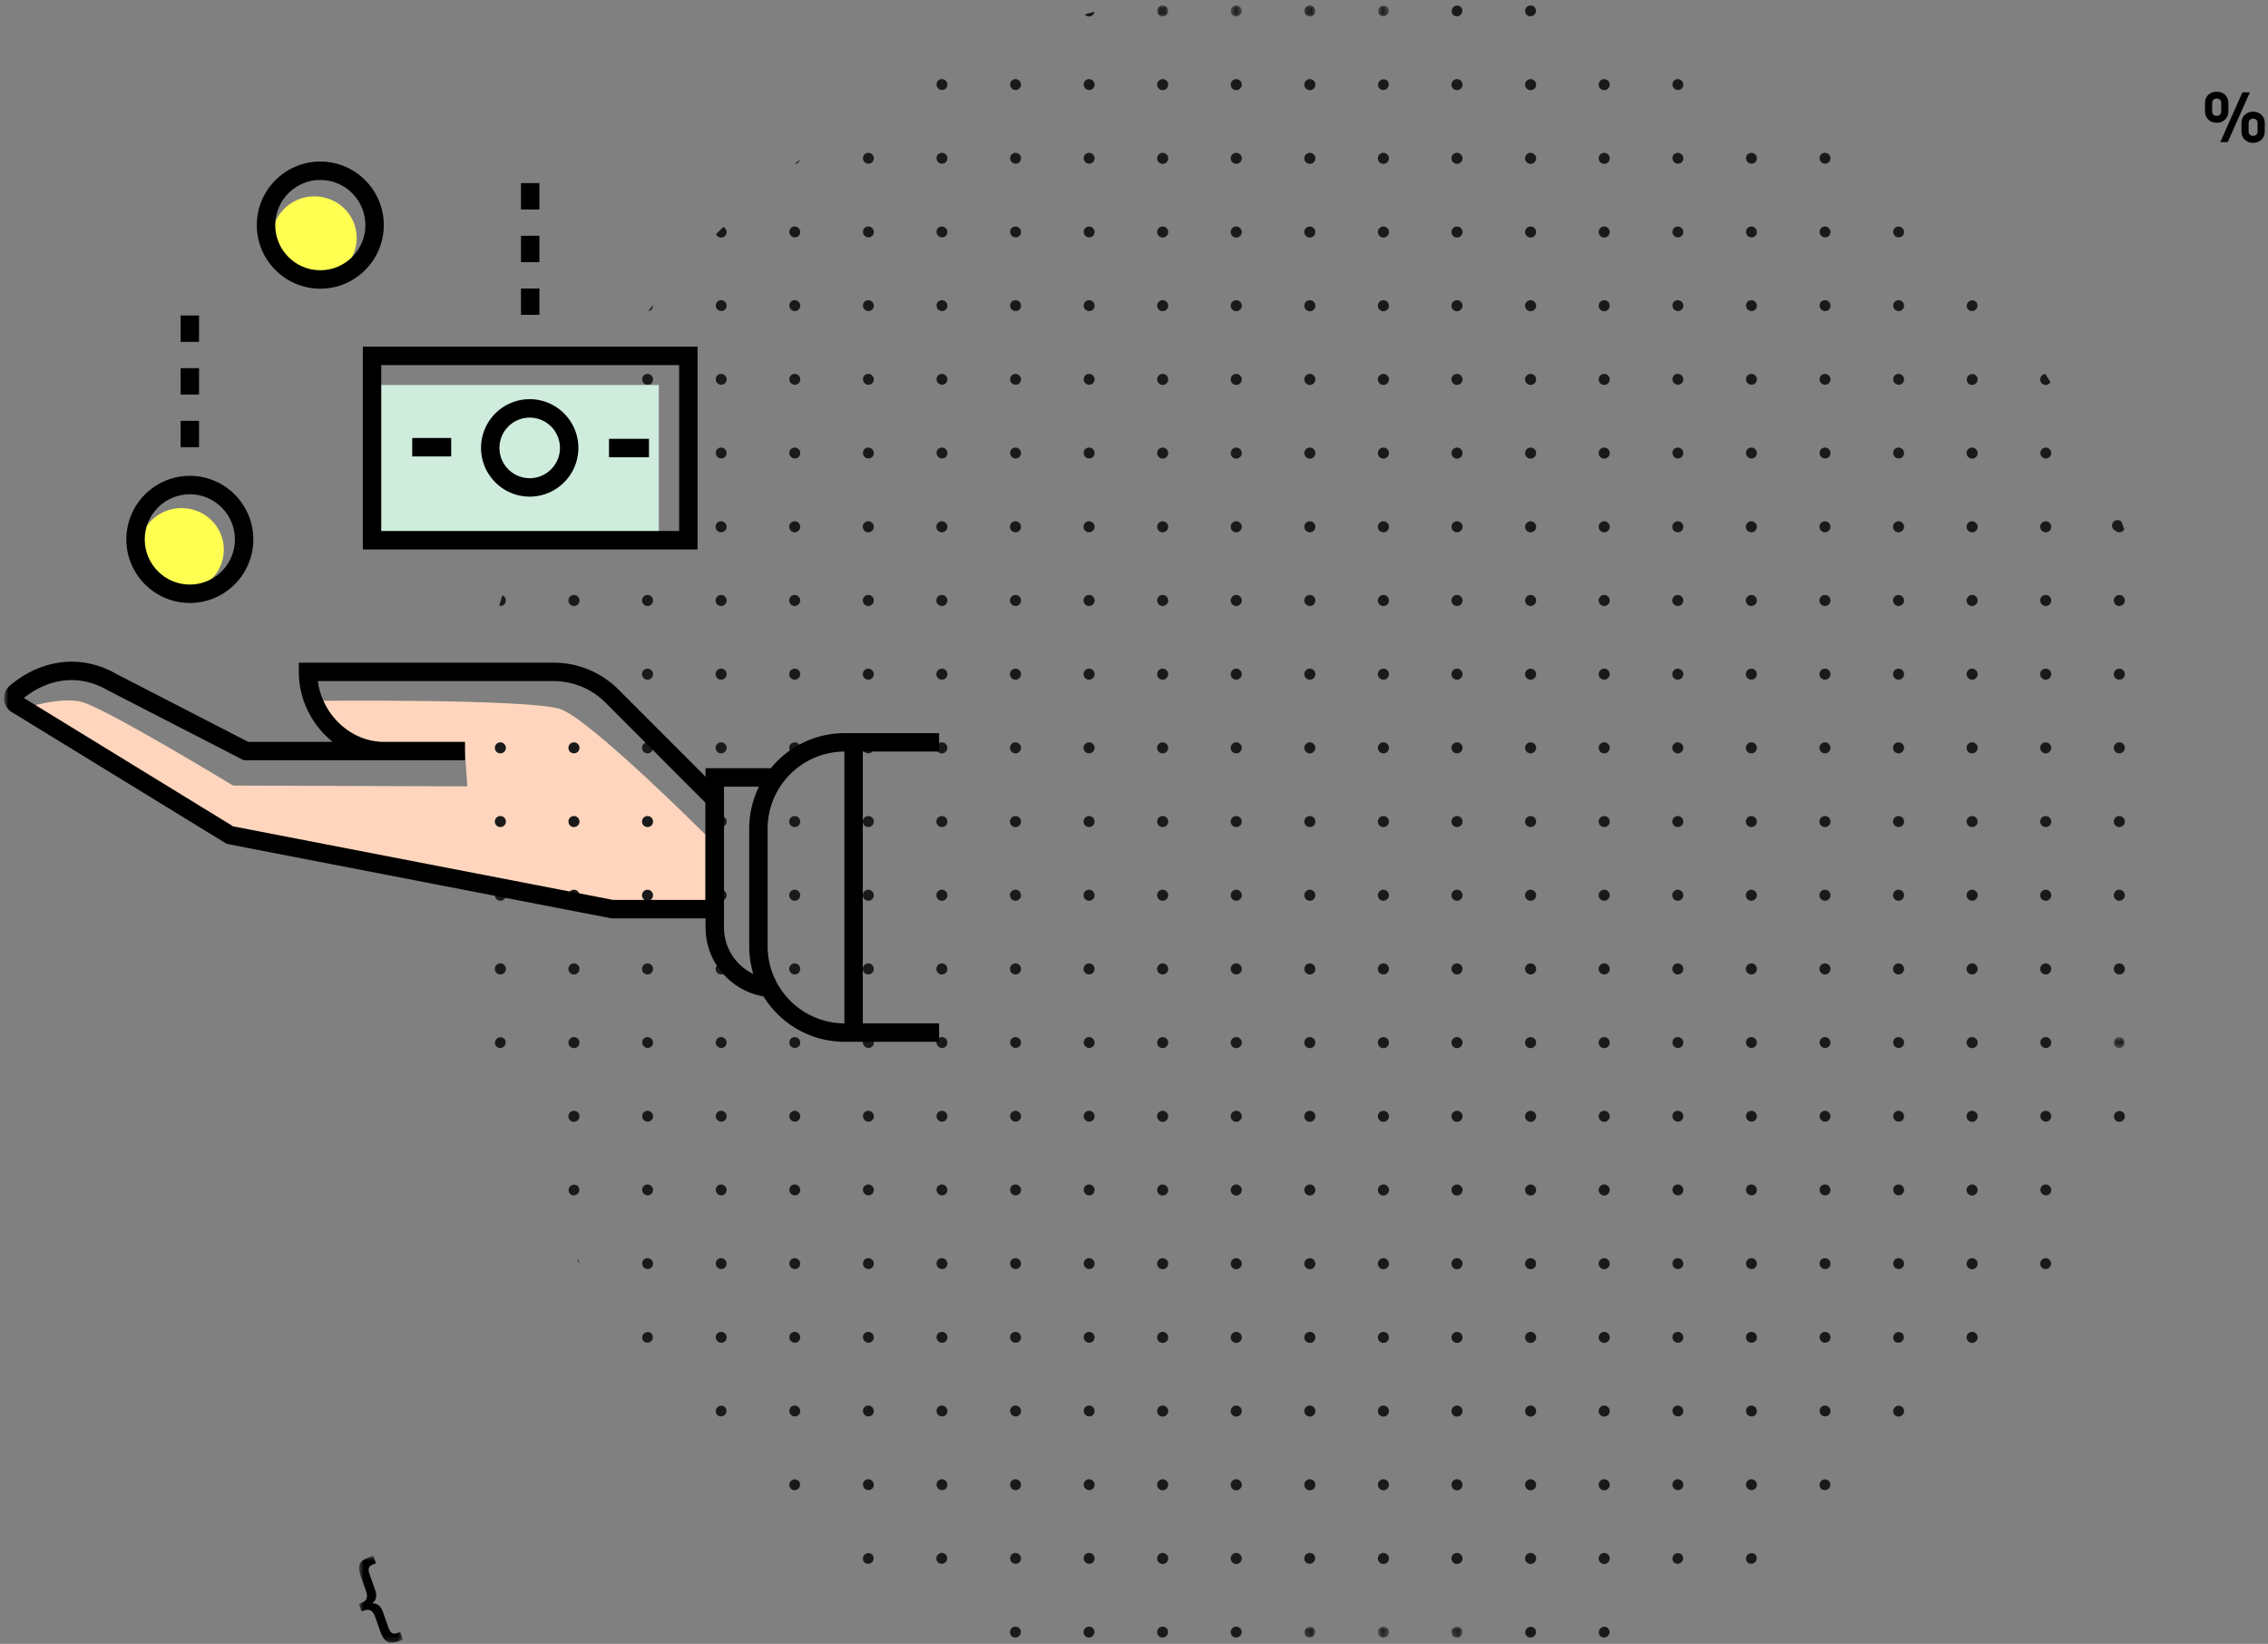 <svg xmlns="http://www.w3.org/2000/svg" xmlns:xlink="http://www.w3.org/1999/xlink" width="396" height="287" viewBox="0 0 396 287">
    <rect x="0" y="0" width="396" height="287" fill="#808080" stroke="none"/>
    <defs>
        <path id="a" d="M8.353 15.786V.616h-7.7v15.17h7.7z"/>
        <path id="c" d="M.037.057h1.924v1.926H.037V.057z"/>
        <path id="e" d="M.473.057h1.923v1.926H.473V.057z"/>
        <path id="g" d="M.908.057H2.83v1.926H.908V.057z"/>
        <path id="i" d="M2.83 2.85H.909V.925H2.83z"/>
        <path id="k" d="M.394.057h1.923v1.926H.394V.057z"/>
        <path id="m" d="M2.317 2.85H.394V.925h1.923z"/>
        <path id="o" d="M2.752 2.85H.829V.925h1.923V2.85z"/>
        <path id="q" d="M0 2.535V.609h1.922v1.926H0z"/>
        <path id="s" d="M0 285.914h370.294V.95H0z"/>
    </defs>
    <g fill="none" fill-rule="evenodd">
        <path fill="#000" d="M392.615 21.473v1.479c0 .447.293.767.778.767.498 0 .791-.32.791-.767v-1.479c0-.446-.293-.752-.791-.752-.485 0-.778.306-.778.752zm2.819-.038v1.557c0 1.122-.867 1.951-2.041 1.951-1.16 0-2.028-.829-2.028-1.951v-1.557c0-1.123.868-1.939 2.028-1.939 1.174 0 2.041.816 2.041 1.939zm-3.903-5.307h1.301l-3.865 8.675h-1.289l3.853-8.675zm-5.281 1.85v1.479c0 .447.294.766.791.766.497 0 .791-.319.791-.766v-1.479c0-.447-.294-.765-.791-.765-.497 0-.791.318-.791.765zm2.831-.038v1.543c0 1.136-.866 1.952-2.04 1.952S385 20.619 385 19.483V17.94c0-1.135.867-1.94 2.041-1.94s2.04.805 2.04 1.94z"/>
        <g transform="translate(62 271)">
            <mask id="b" fill="#fff">
                <use xlink:href="#a"/>
            </mask>
            <path fill="#000" d="M.653 9l.49-.174c1.098-.386 1.049-1.254.777-2.023L.995 4.184C.289 2.188.868 1.431 2.39.894l.785-.278.469 1.326-.442.156c-.752.266-1.046.683-.694 1.68l1.007 2.847c.369 1.048.148 1.826-.546 2.312.844-.06 1.506.405 1.876 1.454l.99 2.797c.364 1.031.855 1.17 1.607.904l.442-.155.47 1.325-.754.266c-1.554.55-2.48.325-3.204-1.72l-.902-2.554c-.273-.77-.784-1.489-1.881-1.101l-.491.173-.47-1.325z" mask="url(#b)"/>
        </g>
        <g transform="matrix(-1 0 0 1 371 0)">
            <path fill="#FFD6BD" d="M368.929 124.346s-7.983-3.004-12.317-1.764c-4.334 1.24-26.316 14.57-26.316 14.57l-40.897.135.404-5.757 23.106-2.007 3.144-7.163s-37.675-.397-42.938 1.462c-5.263 1.86-25.308 21.919-25.308 21.919v12.695l16.91.404 66.743-11.515 37.469-22.979z"/>
            <path fill="#1A1A1A" d="M282.957 105.517a.945.945 0 0 0 .874.244c-.172-.61-.353-1.215-.533-1.822a.946.946 0 0 0-.341.216.963.963 0 0 0 0 1.362M284.316 117.02a.963.963 0 1 0 0 1.361.963.963 0 0 0 0-1.36M284.316 129.886a.963.963 0 1 0 0 1.361.963.963 0 0 0 0-1.36M284.316 142.752a.963.963 0 1 0 0 1.361.963.963 0 0 0 0-1.361M284.316 155.617a.963.963 0 1 0 0 1.361.963.963 0 0 0 0-1.361M284.316 168.482a.963.963 0 1 0 0 1.361.963.963 0 0 0 0-1.36M282.957 181.348a.963.963 0 0 0 1.36 1.361.963.963 0 0 0-1.36-1.361M271.468 78.424a.963.963 0 1 0 0 1.361.963.963 0 0 0 0-1.36M271.468 91.29a.963.963 0 1 0 0 1.361.963.963 0 0 0 0-1.36M271.468 104.156a.963.963 0 1 0 0 1.361.963.963 0 0 0 0-1.361M271.468 117.02a.963.963 0 1 0 0 1.361.963.963 0 0 0 0-1.36M271.468 129.886a.963.963 0 1 0 0 1.361.963.963 0 0 0 0-1.36M271.468 142.752a.963.963 0 1 0 0 1.361.963.963 0 0 0 0-1.361M271.468 155.617a.963.963 0 1 0 0 1.361.963.963 0 0 0 0-1.361M271.468 168.482a.963.963 0 1 0 0 1.361.963.963 0 0 0 0-1.36M271.468 181.348a.963.963 0 1 0 0 1.361.963.963 0 0 0 0-1.361M271.468 194.213a.963.963 0 1 0 0 1.361.963.963 0 0 0 0-1.36M270.108 207.079a.963.963 0 0 0 1.36 1.361.963.963 0 0 0-1.36-1.361M269.83 220.606c.143-.251.282-.506.424-.759-.048.034-.103.054-.146.097a.956.956 0 0 0-.278.662M257.259 54.055c.15.15.339.222.533.254-.264-.34-.532-.677-.799-1.013a.95.95 0 0 0 .266.759M258.618 65.559a.96.96 0 0 0-1.36 0 .965.965 0 0 0 0 1.361.963.963 0 0 0 1.36-1.361M258.618 78.424a.96.96 0 0 0-1.36 0 .965.965 0 0 0 0 1.362.963.963 0 0 0 1.36-1.361M258.618 91.29a.96.96 0 0 0-1.36 0 .962.962 0 1 0 1.36 0M258.618 104.156a.96.96 0 0 0-1.36 0 .962.962 0 1 0 1.36 0M258.618 117.02a.96.96 0 0 0-1.36 0 .962.962 0 1 0 1.36 0M258.618 129.886a.96.96 0 0 0-1.36 0 .962.962 0 1 0 1.36 0M258.618 142.752a.96.96 0 0 0-1.36 0 .962.962 0 1 0 1.36 0M258.618 155.617a.96.96 0 0 0-1.36 0 .962.962 0 1 0 1.36 0M258.618 168.482a.96.96 0 0 0-1.36 0 .962.962 0 1 0 1.36 0M258.618 181.348a.96.96 0 0 0-1.36 0 .965.965 0 0 0 0 1.361.963.963 0 0 0 1.36-1.361M258.618 194.213a.96.96 0 0 0-1.36 0 .965.965 0 0 0 0 1.362.963.963 0 0 0 1.36-1.361M258.618 207.079a.96.96 0 0 0-1.36 0 .965.965 0 0 0 0 1.361.963.963 0 0 0 1.36-1.361M258.618 219.944a.96.96 0 0 0-1.36 0 .965.965 0 0 0 0 1.361.963.963 0 0 0 1.36-1.361M257.259 232.81a.963.963 0 0 0 1.36 1.36.963.963 0 0 0-1.36-1.36M244.41 41.19a.96.96 0 0 0 1.566-.312c-.418-.42-.839-.836-1.262-1.252a.971.971 0 0 0-.304.202.963.963 0 0 0 0 1.362M245.77 52.693a.96.96 0 0 0-1.36 0 .965.965 0 0 0 0 1.362.963.963 0 0 0 1.36-1.361M245.77 65.559a.96.96 0 0 0-1.36 0 .965.965 0 0 0 0 1.361.963.963 0 0 0 1.36-1.361M245.77 78.424a.96.96 0 0 0-1.36 0 .965.965 0 0 0 0 1.362.963.963 0 0 0 1.36-1.361M245.77 91.29a.96.96 0 0 0-1.36 0 .962.962 0 1 0 1.36 0M245.77 104.156a.96.96 0 0 0-1.36 0 .962.962 0 1 0 1.36 0M245.77 117.02a.96.96 0 0 0-1.36 0 .962.962 0 1 0 1.36 0M245.77 129.886a.96.96 0 0 0-1.36 0 .962.962 0 1 0 1.36 0M245.77 142.752a.96.96 0 0 0-1.36 0 .962.962 0 1 0 1.36 0M245.77 155.617a.96.96 0 0 0-1.36 0 .962.962 0 1 0 1.36 0M245.77 168.482a.96.96 0 0 0-1.36 0 .962.962 0 1 0 1.36 0M245.77 181.348a.96.96 0 0 0-1.36 0 .965.965 0 0 0 0 1.361.963.963 0 0 0 1.36-1.361M245.77 194.213a.96.96 0 0 0-1.36 0 .965.965 0 0 0 0 1.362.963.963 0 0 0 1.36-1.361M245.77 207.079a.96.96 0 0 0-1.36 0 .965.965 0 0 0 0 1.361.963.963 0 0 0 1.36-1.361M245.77 219.944a.96.96 0 0 0-1.36 0 .965.965 0 0 0 0 1.361.963.963 0 0 0 1.36-1.361M245.77 232.81a.96.96 0 0 0-1.36 0 .965.965 0 0 0 0 1.36.963.963 0 0 0 1.36-1.361M244.41 245.675a.963.963 0 0 0 1.36 1.361.963.963 0 0 0-1.36-1.361M231.561 28.324a.952.952 0 0 0 .668.28c-.297-.235-.598-.46-.897-.693.043.15.11.294.23.413M232.92 39.828a.96.96 0 0 0-1.36 0 .965.965 0 0 0 0 1.362.963.963 0 0 0 1.36-1.361M232.92 52.693a.96.96 0 0 0-1.36 0 .965.965 0 0 0 0 1.362.963.963 0 0 0 1.36-1.361M232.92 65.559a.96.96 0 0 0-1.36 0 .965.965 0 0 0 0 1.361.963.963 0 0 0 1.36-1.361M232.92 78.424a.96.96 0 0 0-1.36 0 .965.965 0 0 0 0 1.362.963.963 0 0 0 1.36-1.361M232.92 91.29a.96.96 0 0 0-1.36 0 .962.962 0 1 0 1.36 0M232.92 104.156a.96.96 0 0 0-1.36 0 .962.962 0 1 0 1.36 0M232.92 117.02a.96.96 0 0 0-1.36 0 .962.962 0 1 0 1.36 0M232.92 129.886a.96.96 0 0 0-1.36 0 .962.962 0 1 0 1.36 0M232.92 142.752a.96.96 0 0 0-1.36 0 .962.962 0 1 0 1.36 0M232.92 155.617a.96.96 0 0 0-1.36 0 .962.962 0 1 0 1.36 0M232.92 168.482a.96.96 0 0 0-1.36 0 .962.962 0 1 0 1.36 0M232.92 181.348a.96.96 0 0 0-1.36 0 .965.965 0 0 0 0 1.361.963.963 0 0 0 1.36-1.361M232.92 194.213a.96.96 0 0 0-1.36 0 .965.965 0 0 0 0 1.362.963.963 0 0 0 1.36-1.361M232.92 207.079a.96.96 0 0 0-1.36 0 .965.965 0 0 0 0 1.361.963.963 0 0 0 1.36-1.361M232.92 219.944a.96.96 0 0 0-1.36 0 .965.965 0 0 0 0 1.361.963.963 0 0 0 1.36-1.361M232.92 232.81a.96.96 0 0 0-1.36 0 .965.965 0 0 0 0 1.36.963.963 0 0 0 1.36-1.361M232.92 245.675a.96.96 0 0 0-1.36 0 .965.965 0 0 0 0 1.361.963.963 0 0 0 1.36-1.361M231.561 258.54a.963.963 0 0 0 1.36 1.362.963.963 0 0 0-1.36-1.362M220.072 26.963a.96.96 0 0 0-1.36 0 .965.965 0 0 0 0 1.361.963.963 0 0 0 1.36-1.361M220.072 39.828a.96.96 0 0 0-1.36 0 .965.965 0 0 0 0 1.362.963.963 0 0 0 1.36-1.361M220.072 52.693a.96.96 0 0 0-1.36 0 .965.965 0 0 0 0 1.362.963.963 0 0 0 1.36-1.361M220.072 65.559a.96.96 0 0 0-1.36 0 .965.965 0 0 0 0 1.361.963.963 0 0 0 1.36-1.361M220.072 78.424a.96.96 0 0 0-1.36 0 .965.965 0 0 0 0 1.362.963.963 0 0 0 1.36-1.361M220.072 91.29a.96.96 0 0 0-1.36 0 .962.962 0 1 0 1.36 0M220.072 104.156a.96.96 0 0 0-1.36 0 .962.962 0 1 0 1.36 0M220.072 117.02a.96.96 0 0 0-1.36 0 .962.962 0 1 0 1.36 0M220.072 129.886a.96.96 0 0 0-1.36 0 .962.962 0 1 0 1.36 0M220.072 142.752a.96.96 0 0 0-1.36 0 .962.962 0 1 0 1.36 0M220.072 155.617a.96.96 0 0 0-1.36 0 .962.962 0 1 0 1.36 0M220.072 168.482a.96.96 0 0 0-1.36 0 .962.962 0 1 0 1.36 0M220.072 181.348a.96.96 0 0 0-1.36 0 .965.965 0 0 0 0 1.361.963.963 0 0 0 1.36-1.361M220.072 194.213a.96.96 0 0 0-1.36 0 .965.965 0 0 0 0 1.362.963.963 0 0 0 1.36-1.361M220.072 207.079a.96.96 0 0 0-1.36 0 .965.965 0 0 0 0 1.361.963.963 0 0 0 1.36-1.361M220.072 219.944a.96.96 0 0 0-1.36 0 .965.965 0 0 0 0 1.361.963.963 0 0 0 1.36-1.361M220.072 232.81a.96.96 0 0 0-1.36 0 .965.965 0 0 0 0 1.36.963.963 0 0 0 1.36-1.361M220.072 245.675a.96.96 0 0 0-1.36 0 .965.965 0 0 0 0 1.361.963.963 0 0 0 1.36-1.361M220.072 258.54a.96.96 0 0 0-1.36 0 .965.965 0 0 0 0 1.362.963.963 0 0 0 1.36-1.361M218.712 271.406a.963.963 0 0 0 1.36 1.361.963.963 0 0 0-1.36-1.361M207.223 14.097a.96.96 0 0 0-1.36 0 .965.965 0 0 0 0 1.362.963.963 0 0 0 1.36-1.361M207.223 26.963a.96.96 0 0 0-1.36 0 .965.965 0 0 0 0 1.361.963.963 0 0 0 1.36-1.361M207.223 39.828a.96.96 0 0 0-1.36 0 .965.965 0 0 0 0 1.362.963.963 0 0 0 1.36-1.361M207.223 52.693a.96.96 0 0 0-1.36 0 .965.965 0 0 0 0 1.362.963.963 0 0 0 1.36-1.361M207.223 65.559a.96.96 0 0 0-1.36 0 .965.965 0 0 0 0 1.361.963.963 0 0 0 1.36-1.361M207.223 78.424a.96.96 0 0 0-1.36 0 .965.965 0 0 0 0 1.362.963.963 0 0 0 1.36-1.361M207.223 91.29a.96.96 0 0 0-1.36 0 .962.962 0 1 0 1.36 0M207.223 104.156a.96.96 0 0 0-1.36 0 .962.962 0 1 0 1.36 0M207.223 117.02a.96.96 0 0 0-1.36 0 .962.962 0 1 0 1.36 0M207.223 129.886a.96.96 0 0 0-1.36 0 .962.962 0 1 0 1.36 0M207.223 142.752a.96.96 0 0 0-1.36 0 .962.962 0 1 0 1.36 0M207.223 155.617a.96.96 0 0 0-1.36 0 .962.962 0 1 0 1.36 0M207.223 168.482a.96.96 0 0 0-1.36 0 .962.962 0 1 0 1.36 0M207.223 181.348a.96.96 0 0 0-1.36 0 .965.965 0 0 0 0 1.361.963.963 0 0 0 1.36-1.361M207.223 194.213a.96.96 0 0 0-1.36 0 .965.965 0 0 0 0 1.362.963.963 0 0 0 1.36-1.361M207.223 207.079a.96.96 0 0 0-1.36 0 .965.965 0 0 0 0 1.361.963.963 0 0 0 1.36-1.361M207.223 219.944a.96.96 0 0 0-1.36 0 .965.965 0 0 0 0 1.361.963.963 0 0 0 1.36-1.361M207.223 232.81a.96.96 0 0 0-1.36 0 .965.965 0 0 0 0 1.36.963.963 0 0 0 1.36-1.361M207.223 245.675a.96.96 0 0 0-1.36 0 .965.965 0 0 0 0 1.361.963.963 0 0 0 1.36-1.361M207.223 258.54a.96.96 0 0 0-1.36 0 .965.965 0 0 0 0 1.362.963.963 0 0 0 1.36-1.361M205.864 271.406a.963.963 0 0 0 1.36 1.361.965.965 0 0 0 0-1.361.96.96 0 0 0-1.36 0M194.374 14.097a.96.96 0 0 0-1.36 0 .965.965 0 0 0 0 1.362.963.963 0 0 0 1.36-1.361M194.374 26.963a.96.96 0 0 0-1.36 0 .965.965 0 0 0 0 1.361.963.963 0 0 0 1.36-1.361M194.374 39.828a.96.96 0 0 0-1.36 0 .965.965 0 0 0 0 1.362.963.963 0 0 0 1.36-1.361M194.374 52.693a.96.96 0 0 0-1.36 0 .965.965 0 0 0 0 1.362.963.963 0 0 0 1.36-1.361M194.374 65.559a.96.96 0 0 0-1.36 0 .965.965 0 0 0 0 1.361.963.963 0 0 0 1.36-1.361M194.374 78.424a.96.96 0 0 0-1.36 0 .965.965 0 0 0 0 1.362.963.963 0 0 0 1.36-1.361M194.374 91.29a.96.96 0 0 0-1.36 0 .962.962 0 1 0 1.36 0M194.374 104.156a.96.96 0 0 0-1.36 0 .962.962 0 1 0 1.36 0M194.374 117.02a.96.96 0 0 0-1.36 0 .962.962 0 1 0 1.36 0M194.374 129.886a.96.96 0 0 0-1.36 0 .962.962 0 1 0 1.36 0M194.374 142.752a.96.96 0 0 0-1.36 0 .962.962 0 1 0 1.36 0M194.374 155.617a.96.96 0 0 0-1.36 0 .962.962 0 1 0 1.36 0M194.374 168.482a.96.96 0 0 0-1.36 0 .962.962 0 1 0 1.36 0M194.374 181.348a.96.96 0 0 0-1.36 0 .965.965 0 0 0 0 1.361.963.963 0 0 0 1.36-1.361M194.374 194.213a.96.96 0 0 0-1.36 0 .965.965 0 0 0 0 1.362.963.963 0 0 0 1.36-1.361M194.374 207.079a.96.96 0 0 0-1.36 0 .965.965 0 0 0 0 1.361.963.963 0 0 0 1.36-1.361M194.374 219.944a.96.96 0 0 0-1.36 0 .965.965 0 0 0 0 1.361.963.963 0 0 0 1.36-1.361M194.374 232.81a.96.96 0 0 0-1.36 0 .965.965 0 0 0 0 1.36.963.963 0 0 0 1.36-1.361M194.374 245.675a.96.96 0 0 0-1.36 0 .965.965 0 0 0 0 1.361.963.963 0 0 0 1.36-1.361M194.374 258.54a.96.96 0 0 0-1.36 0 .965.965 0 0 0 0 1.362.963.963 0 0 0 1.36-1.361M194.374 271.406a.96.96 0 0 0-1.36 0 .965.965 0 0 0 0 1.361.963.963 0 0 0 1.36-1.361M193.015 284.271a.963.963 0 0 0 1.36 1.362.965.965 0 0 0 0-1.362.96.96 0 0 0-1.36 0M180.166 2.593a.96.96 0 0 0 1.36 0c.023-.023.032-.054.052-.08-.555-.161-1.111-.32-1.67-.475a.94.94 0 0 0 .258.555M181.525 14.097a.96.96 0 0 0-1.36 0 .965.965 0 0 0 0 1.362.963.963 0 0 0 1.36-1.361M181.525 26.963a.96.96 0 0 0-1.36 0 .965.965 0 0 0 0 1.361.963.963 0 0 0 1.36-1.361M181.525 39.828a.96.96 0 0 0-1.36 0 .965.965 0 0 0 0 1.362.963.963 0 0 0 1.36-1.361M181.525 52.693a.96.96 0 0 0-1.36 0 .965.965 0 0 0 0 1.362.963.963 0 0 0 1.36-1.361M181.525 65.559a.96.96 0 0 0-1.36 0 .965.965 0 0 0 0 1.361.963.963 0 0 0 1.36-1.361M181.525 78.424a.96.96 0 0 0-1.36 0 .965.965 0 0 0 0 1.362.963.963 0 0 0 1.36-1.361M181.525 91.29a.96.96 0 0 0-1.36 0 .962.962 0 1 0 1.36 0M181.525 104.156a.96.96 0 0 0-1.36 0 .962.962 0 1 0 1.36 0M181.525 117.02a.96.96 0 0 0-1.36 0 .962.962 0 1 0 1.36 0M181.525 129.886a.96.96 0 0 0-1.36 0 .962.962 0 1 0 1.36 0M181.525 142.752a.96.96 0 0 0-1.36 0 .962.962 0 1 0 1.36 0M181.525 155.617a.96.96 0 0 0-1.36 0 .962.962 0 1 0 1.36 0M181.525 168.482a.96.96 0 0 0-1.36 0 .962.962 0 1 0 1.36 0M181.525 181.348a.96.96 0 0 0-1.36 0 .965.965 0 0 0 0 1.361.963.963 0 0 0 1.36-1.361M181.525 194.213a.96.96 0 0 0-1.36 0 .965.965 0 0 0 0 1.362.963.963 0 0 0 1.36-1.361M181.525 207.079a.96.96 0 0 0-1.36 0 .965.965 0 0 0 0 1.361.963.963 0 0 0 1.36-1.361M181.525 219.944a.96.96 0 0 0-1.36 0 .965.965 0 0 0 0 1.361.963.963 0 0 0 1.36-1.361M181.525 232.81a.96.96 0 0 0-1.36 0 .965.965 0 0 0 0 1.36.963.963 0 0 0 1.36-1.361M181.525 245.675a.96.96 0 0 0-1.36 0 .965.965 0 0 0 0 1.361.963.963 0 0 0 1.36-1.361M181.525 258.54a.96.96 0 0 0-1.36 0 .965.965 0 0 0 0 1.362.963.963 0 0 0 1.36-1.361M181.525 271.406a.96.96 0 0 0-1.36 0 .965.965 0 0 0 0 1.361.963.963 0 0 0 1.36-1.361M180.166 284.271a.963.963 0 0 0 1.36 1.362.965.965 0 0 0 0-1.362.96.96 0 0 0-1.36 0"/>
            <g transform="translate(166.997 .893)">
                <mask id="d" fill="#fff">
                    <use xlink:href="#c"/>
                </mask>
                <path fill="#1A1A1A" d="M1.679.339a.963.963 0 1 0 0 1.361.963.963 0 0 0 0-1.361" mask="url(#d)"/>
            </g>
            <path fill="#1A1A1A" d="M168.676 14.097a.963.963 0 1 0 0 1.361.963.963 0 0 0 0-1.36M168.676 26.963a.963.963 0 1 0 0 1.361.963.963 0 0 0 0-1.361M168.676 39.828a.963.963 0 1 0 0 1.361.963.963 0 0 0 0-1.36M168.676 52.693a.963.963 0 1 0 0 1.361.963.963 0 0 0 0-1.36M168.676 65.559a.963.963 0 1 0 0 1.361.963.963 0 0 0 0-1.361M168.676 78.424a.963.963 0 1 0 0 1.361.963.963 0 0 0 0-1.36M168.676 91.29a.963.963 0 1 0 0 1.361.963.963 0 0 0 0-1.36M168.676 104.156a.963.963 0 1 0 0 1.361.963.963 0 0 0 0-1.361M168.676 117.02a.963.963 0 1 0 0 1.361.963.963 0 0 0 0-1.36M168.676 129.886a.963.963 0 1 0 0 1.361.963.963 0 0 0 0-1.36M168.676 142.752a.963.963 0 1 0 0 1.361.963.963 0 0 0 0-1.361M168.676 155.617a.963.963 0 1 0 0 1.361.963.963 0 0 0 0-1.361M168.676 168.482a.963.963 0 1 0 0 1.361.963.963 0 0 0 0-1.36M168.676 181.348a.963.963 0 1 0 0 1.361.963.963 0 0 0 0-1.361M168.676 194.213a.963.963 0 1 0 0 1.361.963.963 0 0 0 0-1.36M168.676 207.079a.963.963 0 1 0 0 1.361.963.963 0 0 0 0-1.361M168.676 219.944a.963.963 0 1 0 0 1.361.963.963 0 0 0 0-1.361M168.676 232.81a.963.963 0 1 0 0 1.361.963.963 0 0 0 0-1.362M168.676 245.675a.963.963 0 1 0 0 1.361.963.963 0 0 0 0-1.361M168.676 258.54a.963.963 0 1 0 0 1.361.963.963 0 0 0 0-1.36M168.676 271.406a.963.963 0 1 0 0 1.361.963.963 0 0 0 0-1.361M167.317 284.271a.963.963 0 0 0 1.36 1.362.965.965 0 0 0 0-1.362.96.96 0 0 0-1.36 0"/>
            <g transform="translate(153.714 .893)">
                <mask id="f" fill="#fff">
                    <use xlink:href="#e"/>
                </mask>
                <path fill="#1A1A1A" d="M2.114.339a.963.963 0 1 0 0 1.361.963.963 0 0 0 0-1.361" mask="url(#f)"/>
            </g>
            <path fill="#1A1A1A" d="M155.828 14.097a.963.963 0 1 0 0 1.361.963.963 0 0 0 0-1.36M155.828 26.963a.963.963 0 1 0 0 1.361.963.963 0 0 0 0-1.361M155.828 39.828a.963.963 0 1 0 0 1.361.963.963 0 0 0 0-1.36M155.828 52.693a.963.963 0 1 0 0 1.361.963.963 0 0 0 0-1.36M155.828 65.559a.963.963 0 1 0 0 1.361.963.963 0 0 0 0-1.361M155.828 78.424a.963.963 0 1 0 0 1.361.963.963 0 0 0 0-1.36M155.828 91.29a.963.963 0 1 0 0 1.361.963.963 0 0 0 0-1.36M155.828 104.156a.963.963 0 1 0 0 1.361.963.963 0 0 0 0-1.361M155.828 117.02a.963.963 0 1 0 0 1.361.963.963 0 0 0 0-1.36M155.828 129.886a.963.963 0 1 0 0 1.361.963.963 0 0 0 0-1.36M155.828 142.752a.963.963 0 1 0 0 1.361.963.963 0 0 0 0-1.361M155.828 155.617a.963.963 0 1 0 0 1.361.963.963 0 0 0 0-1.361M155.828 168.482a.963.963 0 1 0 0 1.361.963.963 0 0 0 0-1.36M155.828 181.348a.963.963 0 1 0 0 1.361.963.963 0 0 0 0-1.361M155.828 194.213a.963.963 0 1 0 0 1.361.963.963 0 0 0 0-1.36M155.828 207.079a.963.963 0 1 0 0 1.361.963.963 0 0 0 0-1.361M155.828 219.944a.963.963 0 1 0 0 1.361.963.963 0 0 0 0-1.361M155.828 232.81a.963.963 0 1 0 0 1.361.963.963 0 0 0 0-1.362M155.828 245.675a.963.963 0 1 0 0 1.361.963.963 0 0 0 0-1.361M155.828 258.54a.963.963 0 1 0 0 1.361.963.963 0 0 0 0-1.36M155.828 271.406a.963.963 0 1 0 0 1.361.963.963 0 0 0 0-1.361M154.468 284.271a.963.963 0 0 0 1.36 1.362.965.965 0 0 0 0-1.362.96.96 0 0 0-1.36 0"/>
            <g transform="translate(140.43 .893)">
                <mask id="h" fill="#fff">
                    <use xlink:href="#g"/>
                </mask>
                <path fill="#1A1A1A" d="M2.55.339a.963.963 0 1 0 0 1.361.963.963 0 0 0 0-1.361" mask="url(#h)"/>
            </g>
            <path fill="#1A1A1A" d="M142.979 14.097a.963.963 0 1 0 0 1.361.963.963 0 0 0 0-1.36M142.979 26.963a.963.963 0 1 0 0 1.361.963.963 0 0 0 0-1.361M142.979 39.828a.963.963 0 1 0 0 1.361.963.963 0 0 0 0-1.36M142.979 52.693a.963.963 0 1 0 0 1.361.963.963 0 0 0 0-1.36M142.979 65.559a.963.963 0 1 0 0 1.361.963.963 0 0 0 0-1.361M142.979 78.424a.963.963 0 1 0 0 1.361.963.963 0 0 0 0-1.36M142.979 91.29a.963.963 0 1 0 0 1.361.963.963 0 0 0 0-1.36M142.979 104.156a.963.963 0 1 0 0 1.361.963.963 0 0 0 0-1.361M142.979 117.02a.963.963 0 1 0 0 1.361.963.963 0 0 0 0-1.36M142.979 129.886a.963.963 0 1 0 0 1.361.963.963 0 0 0 0-1.36M142.979 142.752a.963.963 0 1 0 0 1.361.963.963 0 0 0 0-1.361M142.979 155.617a.963.963 0 1 0 0 1.361.963.963 0 0 0 0-1.361M142.979 168.482a.963.963 0 1 0 0 1.361.963.963 0 0 0 0-1.36M142.979 181.348a.963.963 0 1 0 0 1.361.963.963 0 0 0 0-1.361M142.979 194.213a.963.963 0 1 0 0 1.361.963.963 0 0 0 0-1.36M142.979 207.079a.963.963 0 1 0 0 1.361.963.963 0 0 0 0-1.361M142.979 219.944a.963.963 0 1 0 0 1.361.963.963 0 0 0 0-1.361M142.979 232.81a.963.963 0 1 0 0 1.361.963.963 0 0 0 0-1.362M142.979 245.675a.963.963 0 1 0 0 1.361.963.963 0 0 0 0-1.361M142.979 258.54a.963.963 0 1 0 0 1.361.963.963 0 0 0 0-1.36M141.62 271.406a.963.963 0 0 0 1.359 1.361.965.965 0 0 0 0-1.361.96.96 0 0 0-1.36 0"/>
            <g transform="translate(140.43 283.064)">
                <mask id="j" fill="#fff">
                    <use xlink:href="#i"/>
                </mask>
                <path fill="#1A1A1A" d="M2.55 2.568a.963.963 0 0 0-1.36-1.361.963.963 0 0 0 1.36 1.361" mask="url(#j)"/>
            </g>
            <g transform="translate(128.095 .893)">
                <mask id="l" fill="#fff">
                    <use xlink:href="#k"/>
                </mask>
                <path fill="#1A1A1A" d="M.675.339A.963.963 0 0 0 2.035 1.7.963.963 0 0 0 .675.34" mask="url(#l)"/>
            </g>
            <path fill="#1A1A1A" d="M130.13 15.458a.963.963 0 0 0-1.36-1.361.963.963 0 0 0 1.36 1.361M128.77 28.324a.963.963 0 1 0 0-1.361.963.963 0 0 0 0 1.36M128.77 41.19a.963.963 0 1 0 0-1.361.963.963 0 0 0 0 1.36M128.77 54.055a.963.963 0 1 0 0-1.361.963.963 0 0 0 0 1.361M128.77 66.92a.963.963 0 1 0 0-1.361.963.963 0 0 0 0 1.361M128.77 79.786a.963.963 0 1 0 0-1.361.963.963 0 0 0 0 1.36M128.77 92.651a.963.963 0 1 0 0-1.361.963.963 0 0 0 0 1.361M128.77 105.517a.963.963 0 1 0 0-1.361.963.963 0 0 0 0 1.36M128.77 118.382a.963.963 0 1 0 0-1.361.963.963 0 0 0 0 1.361M128.77 131.247a.963.963 0 1 0 0-1.361.963.963 0 0 0 0 1.361M128.77 144.113a.963.963 0 1 0 0-1.361.963.963 0 0 0 0 1.36M128.77 156.978a.963.963 0 1 0 0-1.361.963.963 0 0 0 0 1.361M128.77 169.844a.963.963 0 1 0 0-1.361.963.963 0 0 0 0 1.36M128.77 182.709a.963.963 0 1 0 0-1.361.963.963 0 0 0 0 1.36M128.77 195.574a.963.963 0 1 0 0-1.361.963.963 0 0 0 0 1.361M128.77 208.44a.963.963 0 1 0 0-1.361.963.963 0 0 0 0 1.36M128.77 221.306a.963.963 0 1 0 0-1.361.963.963 0 0 0 0 1.36M128.77 234.17a.963.963 0 1 0 0-1.361.963.963 0 0 0 0 1.362M128.77 247.036a.963.963 0 1 0 0-1.361.963.963 0 0 0 0 1.361M128.77 259.902a.963.963 0 1 0 0-1.361.963.963 0 0 0 0 1.36M128.77 272.767a.963.963 0 1 0 0-1.361.963.963 0 0 0 0 1.361"/>
            <g transform="translate(128.095 283.064)">
                <mask id="n" fill="#fff">
                    <use xlink:href="#m"/>
                </mask>
                <path fill="#1A1A1A" d="M.675 2.568a.963.963 0 1 0 0-1.361.963.963 0 0 0 0 1.361" mask="url(#n)"/>
            </g>
            <path fill="#1A1A1A" d="M117.281 2.593a.963.963 0 0 0-1.36-1.361.963.963 0 0 0 1.36 1.361M115.921 15.458a.963.963 0 1 0 0-1.361.963.963 0 0 0 0 1.361M115.921 28.324a.963.963 0 1 0 0-1.361.963.963 0 0 0 0 1.36M115.921 41.19a.963.963 0 1 0 0-1.361.963.963 0 0 0 0 1.36M115.921 54.055a.963.963 0 1 0 0-1.361.963.963 0 0 0 0 1.361M115.921 66.92a.963.963 0 1 0 0-1.361.963.963 0 0 0 0 1.361M115.921 79.786a.963.963 0 1 0 0-1.361.963.963 0 0 0 0 1.36M115.921 92.651a.963.963 0 1 0 0-1.361.963.963 0 0 0 0 1.361M115.921 105.517a.963.963 0 1 0 0-1.361.963.963 0 0 0 0 1.36M115.921 118.382a.963.963 0 1 0 0-1.361.963.963 0 0 0 0 1.361M115.921 131.247a.963.963 0 1 0 0-1.361.963.963 0 0 0 0 1.361M115.921 144.113a.963.963 0 1 0 0-1.361.963.963 0 0 0 0 1.36M115.921 156.978a.963.963 0 1 0 0-1.361.963.963 0 0 0 0 1.361M115.921 169.844a.963.963 0 1 0 0-1.361.963.963 0 0 0 0 1.36M115.921 182.709a.963.963 0 1 0 0-1.361.963.963 0 0 0 0 1.36M115.921 195.574a.963.963 0 1 0 0-1.361.963.963 0 0 0 0 1.361M115.921 208.44a.963.963 0 1 0 0-1.361.963.963 0 0 0 0 1.36M115.921 221.306a.963.963 0 1 0 0-1.361.963.963 0 0 0 0 1.36M115.921 234.17a.963.963 0 1 0 0-1.361.963.963 0 0 0 0 1.362M115.921 247.036a.963.963 0 1 0 0-1.361.963.963 0 0 0 0 1.361M115.921 259.902a.963.963 0 1 0 0-1.361.963.963 0 0 0 0 1.36M115.921 272.767a.963.963 0 1 0 0-1.361.963.963 0 0 0 0 1.361"/>
            <g transform="translate(114.81 283.064)">
                <mask id="p" fill="#fff">
                    <use xlink:href="#o"/>
                </mask>
                <path fill="#1A1A1A" d="M1.11 2.568a.963.963 0 1 0 0-1.361.963.963 0 0 0 0 1.361" mask="url(#p)"/>
            </g>
            <path fill="#1A1A1A" d="M103.072 1.232a.963.963 0 0 0 1.36 1.361.963.963 0 0 0 0-1.361.947.947 0 0 0-.913-.237l-.144.036a.953.953 0 0 0-.303.201M104.432 14.097a.963.963 0 1 0 0 1.361.963.963 0 0 0 0-1.36M104.432 26.963a.963.963 0 1 0 0 1.361.963.963 0 0 0 0-1.361M104.432 39.828a.963.963 0 1 0 0 1.361.963.963 0 0 0 0-1.36M104.432 52.693a.963.963 0 1 0 0 1.361.963.963 0 0 0 0-1.36M104.432 65.559a.963.963 0 1 0 0 1.361.963.963 0 0 0 0-1.361M104.432 78.424a.963.963 0 1 0 0 1.361.963.963 0 0 0 0-1.36M104.432 91.29a.963.963 0 1 0 0 1.361.963.963 0 0 0 0-1.36M104.432 104.156a.963.963 0 1 0 0 1.361.963.963 0 0 0 0-1.361M104.432 117.02a.963.963 0 1 0 0 1.361.963.963 0 0 0 0-1.36M104.432 129.886a.963.963 0 1 0 0 1.361.963.963 0 0 0 0-1.36M104.432 142.752a.963.963 0 1 0 0 1.361.963.963 0 0 0 0-1.361M104.432 155.617a.963.963 0 1 0 0 1.361.963.963 0 0 0 0-1.361M104.432 168.482a.963.963 0 1 0 0 1.361.963.963 0 0 0 0-1.36M104.432 181.348a.963.963 0 1 0 0 1.361.963.963 0 0 0 0-1.361M104.432 194.213a.963.963 0 1 0 0 1.361.963.963 0 0 0 0-1.36M104.432 207.079a.963.963 0 1 0 0 1.361.963.963 0 0 0 0-1.361M104.432 219.944a.963.963 0 1 0 0 1.361.963.963 0 0 0 0-1.361M104.432 232.81a.963.963 0 1 0 0 1.361.963.963 0 0 0 0-1.362M104.432 245.675a.963.963 0 1 0 0 1.361.963.963 0 0 0 0-1.361M104.432 258.54a.963.963 0 1 0 0 1.361.963.963 0 0 0 0-1.36M104.432 271.406a.963.963 0 1 0 0 1.361.963.963 0 0 0 0-1.361M103.072 284.271a.963.963 0 0 0 1.36 1.362.963.963 0 0 0-1.36-1.362M91.583 14.097a.963.963 0 1 0 0 1.361.963.963 0 0 0 0-1.36M91.583 26.963a.963.963 0 1 0 0 1.361.963.963 0 0 0 0-1.361M91.583 39.828a.963.963 0 1 0 0 1.361.963.963 0 0 0 0-1.36M91.583 52.693a.963.963 0 1 0 0 1.361.963.963 0 0 0 0-1.36M91.583 65.559a.963.963 0 1 0 0 1.361.963.963 0 0 0 0-1.361M91.583 78.424a.963.963 0 1 0 0 1.361.963.963 0 0 0 0-1.36M91.583 91.29a.963.963 0 1 0 0 1.361.963.963 0 0 0 0-1.36M91.583 104.156a.963.963 0 1 0 0 1.361.963.963 0 0 0 0-1.361M91.583 117.02a.963.963 0 1 0 0 1.361.963.963 0 0 0 0-1.36M91.583 129.886a.963.963 0 1 0 0 1.361.963.963 0 0 0 0-1.36M91.583 142.752a.963.963 0 1 0 0 1.361.963.963 0 0 0 0-1.361M91.583 155.617a.963.963 0 1 0 0 1.361.963.963 0 0 0 0-1.361M91.583 168.482a.963.963 0 1 0 0 1.361.963.963 0 0 0 0-1.36M91.583 181.348a.963.963 0 1 0 0 1.361.963.963 0 0 0 0-1.361M91.583 194.213a.963.963 0 1 0 0 1.361.963.963 0 0 0 0-1.36M91.583 207.079a.963.963 0 1 0 0 1.361.963.963 0 0 0 0-1.361M91.583 219.944a.963.963 0 1 0 0 1.361.963.963 0 0 0 0-1.361M91.583 232.81a.963.963 0 1 0 0 1.361.963.963 0 0 0 0-1.362M91.583 245.675a.963.963 0 1 0 0 1.361.963.963 0 0 0 0-1.361M91.583 258.54a.963.963 0 1 0 0 1.361.963.963 0 0 0 0-1.36M91.583 271.406a.963.963 0 1 0 0 1.361.963.963 0 0 0 0-1.361M90.223 284.271a.963.963 0 0 0 1.36 1.362.963.963 0 0 0-1.36-1.362M78.734 14.097a.96.96 0 0 0-1.36 0 .965.965 0 0 0 0 1.362.963.963 0 0 0 1.36-1.361M78.734 26.963a.96.96 0 0 0-1.36 0 .965.965 0 0 0 0 1.361.963.963 0 0 0 1.36-1.361M78.734 39.828a.96.96 0 0 0-1.36 0 .965.965 0 0 0 0 1.362.963.963 0 0 0 1.36-1.361M78.734 52.693a.96.96 0 0 0-1.36 0 .965.965 0 0 0 0 1.362.963.963 0 0 0 1.36-1.361M78.734 65.559a.96.96 0 0 0-1.36 0 .965.965 0 0 0 0 1.361.963.963 0 0 0 1.36-1.361M78.734 78.424a.96.96 0 0 0-1.36 0 .965.965 0 0 0 0 1.362.963.963 0 0 0 1.36-1.361M78.734 91.29a.96.96 0 0 0-1.36 0 .962.962 0 1 0 1.36 0M78.734 104.156a.96.96 0 0 0-1.36 0 .962.962 0 1 0 1.36 0M78.734 117.02a.96.96 0 0 0-1.36 0 .962.962 0 1 0 1.36 0M78.734 129.886a.96.96 0 0 0-1.36 0 .962.962 0 1 0 1.36 0M78.734 142.752a.96.96 0 0 0-1.36 0 .962.962 0 1 0 1.36 0M78.734 155.617a.96.96 0 0 0-1.36 0 .962.962 0 1 0 1.36 0M78.734 168.482a.96.96 0 0 0-1.36 0 .962.962 0 1 0 1.36 0M78.734 181.348a.96.96 0 0 0-1.36 0 .965.965 0 0 0 0 1.361.963.963 0 0 0 1.36-1.361M78.734 194.213a.96.96 0 0 0-1.36 0 .965.965 0 0 0 0 1.362.963.963 0 0 0 1.36-1.361M78.734 207.079a.96.96 0 0 0-1.36 0 .965.965 0 0 0 0 1.361.963.963 0 0 0 1.36-1.361M78.734 219.944a.96.96 0 0 0-1.36 0 .965.965 0 0 0 0 1.361.963.963 0 0 0 1.36-1.361M78.734 232.81a.96.96 0 0 0-1.36 0 .965.965 0 0 0 0 1.36.963.963 0 0 0 1.36-1.361M78.734 245.675a.96.96 0 0 0-1.36 0 .965.965 0 0 0 0 1.361.963.963 0 0 0 1.36-1.361M78.734 258.54a.96.96 0 0 0-1.36 0 .965.965 0 0 0 0 1.362.963.963 0 0 0 1.36-1.361M77.375 271.406a.963.963 0 0 0 1.36 1.361.963.963 0 0 0-1.36-1.361M65.885 26.963a.96.96 0 0 0-1.36 0 .965.965 0 0 0 0 1.361.963.963 0 0 0 1.36-1.361M65.885 39.828a.96.96 0 0 0-1.36 0 .965.965 0 0 0 0 1.362.963.963 0 0 0 1.36-1.361M65.885 52.693a.96.96 0 0 0-1.36 0 .965.965 0 0 0 0 1.362.963.963 0 0 0 1.36-1.361M65.885 65.559a.96.96 0 0 0-1.36 0 .965.965 0 0 0 0 1.361.963.963 0 0 0 1.36-1.361M65.885 78.424a.96.96 0 0 0-1.36 0 .965.965 0 0 0 0 1.362.963.963 0 0 0 1.36-1.361M65.885 91.29a.96.96 0 0 0-1.36 0 .962.962 0 1 0 1.36 0M65.885 104.156a.96.96 0 0 0-1.36 0 .962.962 0 1 0 1.36 0M65.885 117.02a.96.96 0 0 0-1.36 0 .962.962 0 1 0 1.36 0M65.885 129.886a.96.96 0 0 0-1.36 0 .962.962 0 1 0 1.36 0M65.885 142.752a.96.96 0 0 0-1.36 0 .962.962 0 1 0 1.36 0M65.885 155.617a.96.96 0 0 0-1.36 0 .962.962 0 1 0 1.36 0M65.885 168.482a.96.96 0 0 0-1.36 0 .962.962 0 1 0 1.36 0M65.885 181.348a.96.96 0 0 0-1.36 0 .965.965 0 0 0 0 1.361.963.963 0 0 0 1.36-1.361M65.885 194.213a.96.96 0 0 0-1.36 0 .965.965 0 0 0 0 1.362.963.963 0 0 0 1.36-1.361M65.885 207.079a.96.96 0 0 0-1.36 0 .965.965 0 0 0 0 1.361.963.963 0 0 0 1.36-1.361M65.885 219.944a.96.96 0 0 0-1.36 0 .965.965 0 0 0 0 1.361.963.963 0 0 0 1.36-1.361M65.885 232.81a.96.96 0 0 0-1.36 0 .965.965 0 0 0 0 1.36.963.963 0 0 0 1.36-1.361M65.885 245.675a.96.96 0 0 0-1.36 0 .965.965 0 0 0 0 1.361.963.963 0 0 0 1.36-1.361M65.885 258.54a.96.96 0 0 0-1.36 0 .965.965 0 0 0 0 1.362.963.963 0 0 0 1.36-1.361M64.526 271.406a.963.963 0 0 0 1.36 1.361.963.963 0 0 0-1.36-1.361M53.036 26.963a.96.96 0 0 0-1.36 0 .965.965 0 0 0 0 1.361.963.963 0 0 0 1.36-1.361M53.036 39.828a.96.96 0 0 0-1.36 0 .965.965 0 0 0 0 1.362.963.963 0 0 0 1.36-1.361M53.036 52.693a.96.96 0 0 0-1.36 0 .965.965 0 0 0 0 1.362.963.963 0 0 0 1.36-1.361M53.036 65.559a.96.96 0 0 0-1.36 0 .965.965 0 0 0 0 1.361.963.963 0 0 0 1.36-1.361M53.036 78.424a.96.96 0 0 0-1.36 0 .965.965 0 0 0 0 1.362.963.963 0 0 0 1.36-1.361M53.036 91.29a.96.96 0 0 0-1.36 0 .962.962 0 1 0 1.36 0M53.036 104.156a.96.96 0 0 0-1.36 0 .962.962 0 1 0 1.36 0M53.036 117.02a.96.96 0 0 0-1.36 0 .962.962 0 1 0 1.36 0M53.036 129.886a.96.96 0 0 0-1.36 0 .962.962 0 1 0 1.36 0M53.036 142.752a.96.96 0 0 0-1.36 0 .962.962 0 1 0 1.36 0M53.036 155.617a.96.96 0 0 0-1.36 0 .962.962 0 1 0 1.36 0M53.036 168.482a.96.96 0 0 0-1.36 0 .962.962 0 1 0 1.36 0M53.036 181.348a.96.96 0 0 0-1.36 0 .965.965 0 0 0 0 1.361.963.963 0 0 0 1.36-1.361M53.036 194.213a.96.96 0 0 0-1.36 0 .965.965 0 0 0 0 1.362.963.963 0 0 0 1.36-1.361M53.036 207.079a.96.96 0 0 0-1.36 0 .965.965 0 0 0 0 1.361.963.963 0 0 0 1.36-1.361M53.036 219.944a.96.96 0 0 0-1.36 0 .965.965 0 0 0 0 1.361.963.963 0 0 0 1.36-1.361M53.036 232.81a.96.96 0 0 0-1.36 0 .965.965 0 0 0 0 1.36.963.963 0 0 0 1.36-1.361M53.036 245.675a.96.96 0 0 0-1.36 0 .965.965 0 0 0 0 1.361.963.963 0 0 0 1.36-1.361M51.677 258.54a.963.963 0 0 0 1.36 1.362.963.963 0 0 0-1.36-1.362M40.187 39.828a.96.96 0 0 0-1.36 0 .965.965 0 0 0 0 1.362.963.963 0 0 0 1.36-1.361M40.187 52.693a.96.96 0 0 0-1.36 0 .965.965 0 0 0 0 1.362.963.963 0 0 0 1.36-1.361M40.187 65.559a.96.96 0 0 0-1.36 0 .965.965 0 0 0 0 1.361.963.963 0 0 0 1.36-1.361M40.187 78.424a.96.96 0 0 0-1.36 0 .965.965 0 0 0 0 1.362.963.963 0 0 0 1.36-1.361M40.187 91.29a.96.96 0 0 0-1.36 0 .962.962 0 1 0 1.36 0M40.187 104.156a.96.96 0 0 0-1.36 0 .962.962 0 1 0 1.36 0M40.187 117.02a.96.96 0 0 0-1.36 0 .962.962 0 1 0 1.36 0M40.187 129.886a.96.96 0 0 0-1.36 0 .962.962 0 1 0 1.36 0M40.187 142.752a.96.96 0 0 0-1.36 0 .962.962 0 1 0 1.36 0M40.187 155.617a.96.96 0 0 0-1.36 0 .962.962 0 1 0 1.36 0M40.187 168.482a.96.96 0 0 0-1.36 0 .962.962 0 1 0 1.36 0M40.187 181.348a.96.96 0 0 0-1.36 0 .965.965 0 0 0 0 1.361.963.963 0 0 0 1.36-1.361M40.187 194.213a.96.96 0 0 0-1.36 0 .965.965 0 0 0 0 1.362.963.963 0 0 0 1.36-1.361M40.187 207.079a.96.96 0 0 0-1.36 0 .965.965 0 0 0 0 1.361.963.963 0 0 0 1.36-1.361M40.187 219.944a.96.96 0 0 0-1.36 0 .965.965 0 0 0 0 1.361.963.963 0 0 0 1.36-1.361M38.828 232.81a.963.963 0 0 0 1.36 1.36.963.963 0 0 0-1.36-1.36M40.187 247.036a.963.963 0 0 0-1.36-1.361.965.965 0 0 0 0 1.361.96.96 0 0 0 1.36 0M25.98 52.693a.963.963 0 0 0 1.359 1.362.963.963 0 0 0-1.36-1.362M27.339 66.92a.963.963 0 0 0-1.36-1.361.965.965 0 0 0 0 1.361.96.96 0 0 0 1.36 0M25.98 79.786a.963.963 0 1 0 0-1.361.963.963 0 0 0 0 1.36M25.98 92.651a.963.963 0 1 0 0-1.361.963.963 0 0 0 0 1.361M25.98 105.517a.963.963 0 1 0 0-1.361.963.963 0 0 0 0 1.36M25.98 118.382a.963.963 0 1 0 0-1.361.963.963 0 0 0 0 1.361M25.98 131.247a.963.963 0 1 0 0-1.361.963.963 0 0 0 0 1.361M25.98 144.113a.963.963 0 1 0 0-1.361.963.963 0 0 0 0 1.36M25.98 156.978a.963.963 0 1 0 0-1.361.963.963 0 0 0 0 1.361M25.98 169.844a.963.963 0 1 0 0-1.361.963.963 0 0 0 0 1.36M25.98 182.709a.963.963 0 1 0 0-1.361.963.963 0 0 0 0 1.36M25.98 195.574a.963.963 0 1 0 0-1.361.963.963 0 0 0 0 1.361M25.98 208.44a.963.963 0 1 0 0-1.361.963.963 0 0 0 0 1.36M25.98 221.306a.963.963 0 1 0 0-1.361.963.963 0 0 0 0 1.36M25.98 234.17a.963.963 0 1 0 0-1.361.963.963 0 0 0 0 1.362M13.13 66.92a.96.96 0 0 0 1.36 0 .965.965 0 0 0 0-1.361.946.946 0 0 0-.615-.269c-.3.467-.595.939-.89 1.41.042.076.08.155.145.22M14.49 78.424a.96.96 0 0 0-1.36 0 .965.965 0 0 0 0 1.362.963.963 0 0 0 1.36-1.361M14.49 91.29a.96.96 0 0 0-1.36 0 .962.962 0 1 0 1.36 0M14.49 104.156a.96.96 0 0 0-1.36 0 .962.962 0 1 0 1.36 0M14.49 117.02a.96.96 0 0 0-1.36 0 .962.962 0 1 0 1.36 0M14.49 129.886a.96.96 0 0 0-1.36 0 .962.962 0 1 0 1.36 0M14.49 142.752a.96.96 0 0 0-1.36 0 .962.962 0 1 0 1.36 0M14.49 155.617a.96.96 0 0 0-1.36 0 .962.962 0 1 0 1.36 0M14.49 168.482a.96.96 0 0 0-1.36 0 .962.962 0 1 0 1.36 0M14.49 181.348a.96.96 0 0 0-1.36 0 .965.965 0 0 0 0 1.361.963.963 0 0 0 1.36-1.361M14.49 194.213a.96.96 0 0 0-1.36 0 .965.965 0 0 0 0 1.362.963.963 0 0 0 1.36-1.361M14.49 207.079a.96.96 0 0 0-1.36 0 .965.965 0 0 0 0 1.361.963.963 0 0 0 1.36-1.361M13.13 219.944a.963.963 0 0 0 1.36 1.361.965.965 0 0 0 0-1.361.96.96 0 0 0-1.36 0M.282 92.651a.96.96 0 0 0 1.36 0A.961.961 0 1 0 .598 91.08c-.17.43-.336.862-.502 1.293.046.1.102.197.185.28M1.64 104.156a.96.96 0 0 0-1.359 0 .962.962 0 1 0 1.36 0M1.64 117.02a.96.96 0 0 0-1.359 0 .962.962 0 1 0 1.36 0M1.64 129.886a.96.96 0 0 0-1.359 0 .962.962 0 1 0 1.36 0M1.64 142.752a.96.96 0 0 0-1.359 0 .962.962 0 1 0 1.36 0M1.64 155.617a.96.96 0 0 0-1.359 0 .962.962 0 1 0 1.36 0M1.64 168.482a.96.96 0 0 0-1.359 0 .962.962 0 1 0 1.36 0"/>
            <g transform="translate(0 180.456)">
                <mask id="r" fill="#fff">
                    <use xlink:href="#q"/>
                </mask>
                <path fill="#1A1A1A" d="M.282.891a.963.963 0 0 0 1.36 1.362.965.965 0 0 0 0-1.362.96.96 0 0 0-1.36 0" mask="url(#r)"/>
            </g>
            <path fill="#1A1A1A" d="M1.64 195.574a.963.963 0 0 0-1.359-1.361.965.965 0 0 0 0 1.361.96.96 0 0 0 1.36 0"/>
            <mask id="t" fill="#fff">
                <use xlink:href="#s"/>
            </mask>
            <path fill="#CFECDD" d="M255.973 94.317h50.07V67.216h-50.07z" mask="url(#t)"/>
            <path fill="#FFFF52" d="M323.5 41.536c0-4.007-3.31-7.255-7.392-7.255-4.082 0-7.391 3.248-7.391 7.255 0 4.008 3.31 7.256 7.391 7.256 4.082 0 7.392-3.248 7.392-7.256M346.7 95.96c0-4.008-3.31-7.256-7.392-7.256-4.082 0-7.392 3.248-7.392 7.256 0 4.007 3.31 7.255 7.392 7.255 4.082 0 7.391-3.248 7.391-7.255" mask="url(#t)"/>
            <path fill="#000" d="M247.808 157.116h16.128l66.343-12.84 36.559-22.422c-4.572-3.63-9.91-4.112-14.708-1.313l-23.704 12.2h-38.622v-3.218h14.129c5.81 0 10.792-4.715 11.572-10.613h-41.142c-3.438 0-6.67 1.34-9.1 3.775l-17.455 17.477v16.954zm16.435 3.218h-19.65v-21.506l18.396-18.419a15.973 15.973 0 0 1 11.374-4.717h44.461v1.61c0 4.909-2.345 9.371-5.915 12.221h14.74l22.937-11.803c5.994-3.502 13-2.788 18.663 1.951a2.919 2.919 0 0 1 1.038 2.444 2.87 2.87 0 0 1-1.358 2.232l-37.47 22.977-67.216 13.01z" mask="url(#t)"/>
            <path fill="#000" d="M235.633 174.13v-3.217c4.941 0 8.96-4.025 8.96-8.972v-24.6h-8.96v-3.219h12.175v27.819c0 6.721-5.462 12.19-12.175 12.19M337.854 86.29c-4.34 0-7.872 3.536-7.872 7.883 0 4.347 3.531 7.884 7.872 7.884 4.341 0 7.873-3.537 7.873-7.884s-3.532-7.883-7.873-7.883m0 18.984c-6.113 0-11.086-4.98-11.086-11.101s4.973-11.1 11.086-11.1c6.114 0 11.086 4.979 11.086 11.1 0 6.121-4.972 11.1-11.086 11.1M315.075 31.417c-4.341 0-7.873 3.536-7.873 7.883 0 4.347 3.532 7.884 7.873 7.884 4.34 0 7.872-3.537 7.872-7.884s-3.531-7.883-7.872-7.883m0 18.983c-6.114 0-11.087-4.979-11.087-11.1 0-6.121 4.973-11.1 11.087-11.1 6.113 0 11.086 4.979 11.086 11.1 0 6.121-4.973 11.1-11.086 11.1M276.82 36.57h3.214v-4.6h-3.214v4.6zm0 9.197h3.214v-4.599h-3.214v4.599zm0 9.197h3.214v-4.598h-3.214v4.598zM336.247 59.683h3.214v-4.599h-3.214v4.6zm0 9.198h3.214v-4.598h-3.214v4.598zm0 9.198h3.214V73.48h-3.214v4.599zM252.418 92.709h52.018V63.735h-52.018v28.974zm-3.213 3.218h58.445v-35.41h-58.445v35.41z" mask="url(#t)"/>
            <path fill="#000" d="M278.512 72.909a5.292 5.292 0 0 0-5.282 5.289c0 2.917 2.37 5.29 5.282 5.29a5.292 5.292 0 0 0 5.282-5.29 5.292 5.292 0 0 0-5.282-5.29m0 13.797c-4.684 0-8.496-3.816-8.496-8.507 0-4.69 3.812-8.507 8.496-8.507 4.685 0 8.496 3.816 8.496 8.507s-3.811 8.507-8.496 8.507M292.219 79.687h6.804V76.47h-6.804zM257.687 79.832h6.975v-3.218h-6.975zM223.512 181.883H207.03v-3.218h16.483c7.421 0 13.459-6.045 13.459-13.476v-20.5c0-7.43-6.038-13.476-13.459-13.476H207.03v-3.218h16.483c9.193 0 16.673 7.49 16.673 16.694v20.5c0 9.206-7.48 16.694-16.673 16.694" mask="url(#t)"/>
            <path fill="#000" d="M220.353 180.274h3.214v-50.67h-3.214z" mask="url(#t)"/>
        </g>
    </g>
</svg>
